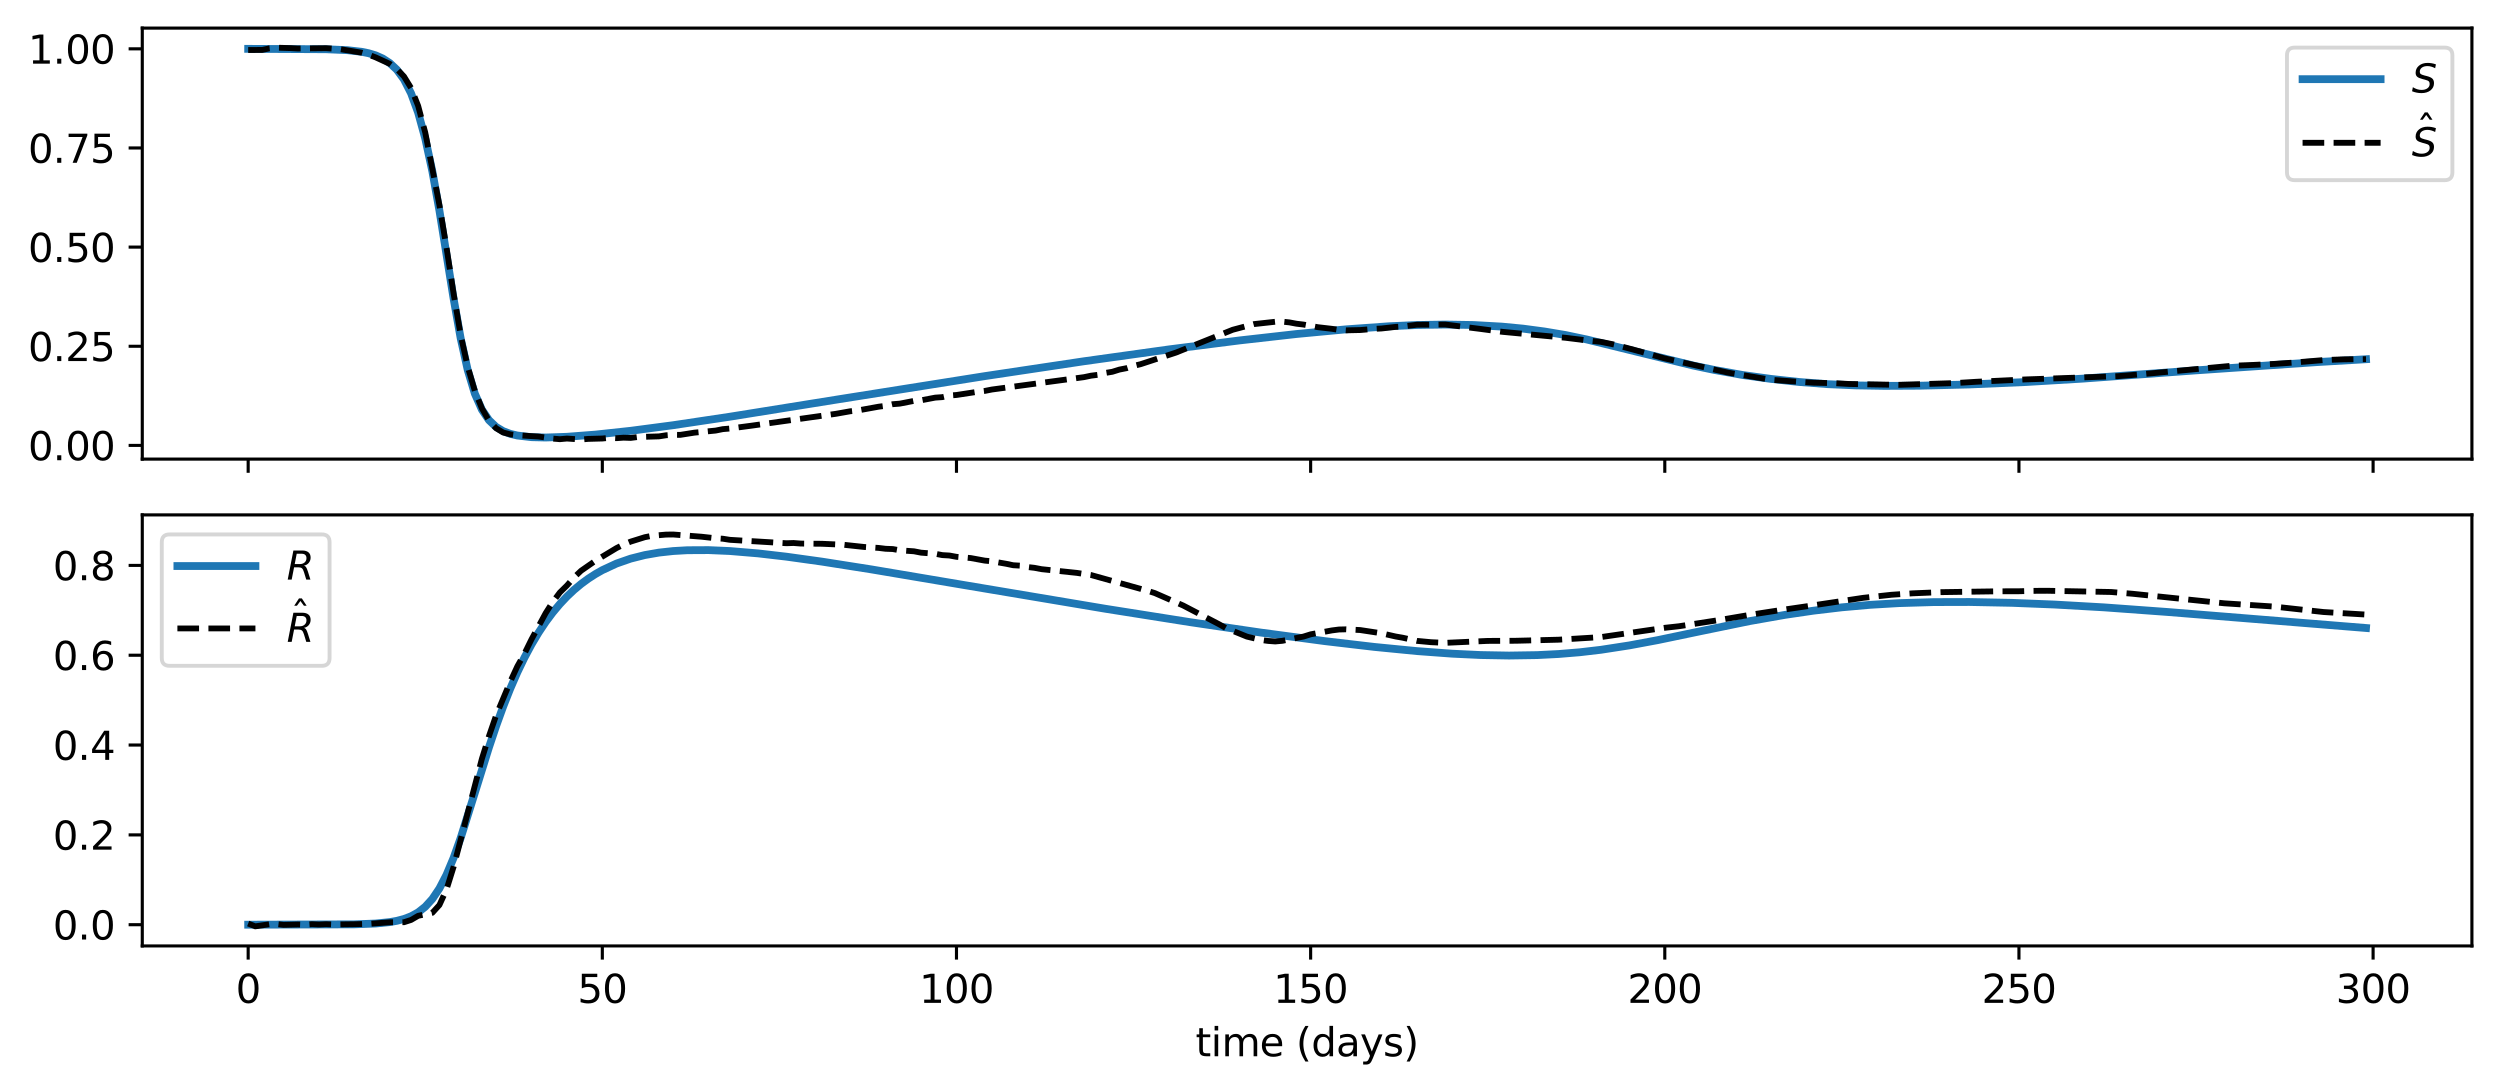 <?xml version="1.0" encoding="utf-8" standalone="no"?>
<!DOCTYPE svg PUBLIC "-//W3C//DTD SVG 1.1//EN"
  "http://www.w3.org/Graphics/SVG/1.1/DTD/svg11.dtd">
<svg xmlns:xlink="http://www.w3.org/1999/xlink" width="640.746pt" height="279.996pt" viewBox="0 0 640.746 279.996" xmlns="http://www.w3.org/2000/svg" version="1.1">
 <defs>
  <style type="text/css">*{stroke-linejoin: round; stroke-linecap: butt}</style>
 </defs>
 <g id="figure_1">
  <g id="patch_1">
   <path d="M 0 279.996 
L 640.746 279.996 
L 640.746 0 
L 0 0 
z
" style="fill: #ffffff"/>
  </g>
  <g id="axes_1">
   <g id="patch_2">
    <path d="M 36.466 117.67 
L 633.546 117.67 
L 633.546 7.2 
L 36.466 7.2 
z
" style="fill: #ffffff"/>
   </g>
   <g id="matplotlib.axis_1">
    <g id="xtick_1">
     <g id="line2d_1">
      <defs>
       <path id="m95913deb62" d="M 0 0 
L 0 3.5 
" style="stroke: #000000; stroke-width: 0.8"/>
      </defs>
      <g>
       <use xlink:href="#m95913deb62" x="63.606" y="117.67" style="stroke: #000000; stroke-width: 0.8"/>
      </g>
     </g>
    </g>
    <g id="xtick_2">
     <g id="line2d_2">
      <g>
       <use xlink:href="#m95913deb62" x="154.375" y="117.67" style="stroke: #000000; stroke-width: 0.8"/>
      </g>
     </g>
    </g>
    <g id="xtick_3">
     <g id="line2d_3">
      <g>
       <use xlink:href="#m95913deb62" x="245.144" y="117.67" style="stroke: #000000; stroke-width: 0.8"/>
      </g>
     </g>
    </g>
    <g id="xtick_4">
     <g id="line2d_4">
      <g>
       <use xlink:href="#m95913deb62" x="335.913" y="117.67" style="stroke: #000000; stroke-width: 0.8"/>
      </g>
     </g>
    </g>
    <g id="xtick_5">
     <g id="line2d_5">
      <g>
       <use xlink:href="#m95913deb62" x="426.683" y="117.67" style="stroke: #000000; stroke-width: 0.8"/>
      </g>
     </g>
    </g>
    <g id="xtick_6">
     <g id="line2d_6">
      <g>
       <use xlink:href="#m95913deb62" x="517.452" y="117.67" style="stroke: #000000; stroke-width: 0.8"/>
      </g>
     </g>
    </g>
    <g id="xtick_7">
     <g id="line2d_7">
      <g>
       <use xlink:href="#m95913deb62" x="608.221" y="117.67" style="stroke: #000000; stroke-width: 0.8"/>
      </g>
     </g>
    </g>
   </g>
   <g id="matplotlib.axis_2">
    <g id="ytick_1">
     <g id="line2d_8">
      <defs>
       <path id="m9cb0b30ef6" d="M 0 0 
L -3.5 0 
" style="stroke: #000000; stroke-width: 0.8"/>
      </defs>
      <g>
       <use xlink:href="#m9cb0b30ef6" x="36.466" y="114.156" style="stroke: #000000; stroke-width: 0.8"/>
      </g>
     </g>
     <g id="text_1">
      <!-- 0.00 -->
      <g transform="translate(7.2 117.955) scale(0.1 -0.1)">
       <defs>
        <path id="DejaVuSans-30" d="M 2034 4250 
Q 1547 4250 1301 3770 
Q 1056 3291 1056 2328 
Q 1056 1369 1301 889 
Q 1547 409 2034 409 
Q 2525 409 2770 889 
Q 3016 1369 3016 2328 
Q 3016 3291 2770 3770 
Q 2525 4250 2034 4250 
z
M 2034 4750 
Q 2819 4750 3233 4129 
Q 3647 3509 3647 2328 
Q 3647 1150 3233 529 
Q 2819 -91 2034 -91 
Q 1250 -91 836 529 
Q 422 1150 422 2328 
Q 422 3509 836 4129 
Q 1250 4750 2034 4750 
z
" transform="scale(0.016)"/>
        <path id="DejaVuSans-2e" d="M 684 794 
L 1344 794 
L 1344 0 
L 684 0 
L 684 794 
z
" transform="scale(0.016)"/>
       </defs>
       <use xlink:href="#DejaVuSans-30"/>
       <use xlink:href="#DejaVuSans-2e" x="63.623"/>
       <use xlink:href="#DejaVuSans-30" x="95.41"/>
       <use xlink:href="#DejaVuSans-30" x="159.033"/>
      </g>
     </g>
    </g>
    <g id="ytick_2">
     <g id="line2d_9">
      <g>
       <use xlink:href="#m9cb0b30ef6" x="36.466" y="88.747" style="stroke: #000000; stroke-width: 0.8"/>
      </g>
     </g>
     <g id="text_2">
      <!-- 0.25 -->
      <g transform="translate(7.2 92.546) scale(0.1 -0.1)">
       <defs>
        <path id="DejaVuSans-32" d="M 1228 531 
L 3431 531 
L 3431 0 
L 469 0 
L 469 531 
Q 828 903 1448 1529 
Q 2069 2156 2228 2338 
Q 2531 2678 2651 2914 
Q 2772 3150 2772 3378 
Q 2772 3750 2511 3984 
Q 2250 4219 1831 4219 
Q 1534 4219 1204 4116 
Q 875 4013 500 3803 
L 500 4441 
Q 881 4594 1212 4672 
Q 1544 4750 1819 4750 
Q 2544 4750 2975 4387 
Q 3406 4025 3406 3419 
Q 3406 3131 3298 2873 
Q 3191 2616 2906 2266 
Q 2828 2175 2409 1742 
Q 1991 1309 1228 531 
z
" transform="scale(0.016)"/>
        <path id="DejaVuSans-35" d="M 691 4666 
L 3169 4666 
L 3169 4134 
L 1269 4134 
L 1269 2991 
Q 1406 3038 1543 3061 
Q 1681 3084 1819 3084 
Q 2600 3084 3056 2656 
Q 3513 2228 3513 1497 
Q 3513 744 3044 326 
Q 2575 -91 1722 -91 
Q 1428 -91 1123 -41 
Q 819 9 494 109 
L 494 744 
Q 775 591 1075 516 
Q 1375 441 1709 441 
Q 2250 441 2565 725 
Q 2881 1009 2881 1497 
Q 2881 1984 2565 2268 
Q 2250 2553 1709 2553 
Q 1456 2553 1204 2497 
Q 953 2441 691 2322 
L 691 4666 
z
" transform="scale(0.016)"/>
       </defs>
       <use xlink:href="#DejaVuSans-30"/>
       <use xlink:href="#DejaVuSans-2e" x="63.623"/>
       <use xlink:href="#DejaVuSans-32" x="95.41"/>
       <use xlink:href="#DejaVuSans-35" x="159.033"/>
      </g>
     </g>
    </g>
    <g id="ytick_3">
     <g id="line2d_10">
      <g>
       <use xlink:href="#m9cb0b30ef6" x="36.466" y="63.338" style="stroke: #000000; stroke-width: 0.8"/>
      </g>
     </g>
     <g id="text_3">
      <!-- 0.50 -->
      <g transform="translate(7.2 67.137) scale(0.1 -0.1)">
       <use xlink:href="#DejaVuSans-30"/>
       <use xlink:href="#DejaVuSans-2e" x="63.623"/>
       <use xlink:href="#DejaVuSans-35" x="95.41"/>
       <use xlink:href="#DejaVuSans-30" x="159.033"/>
      </g>
     </g>
    </g>
    <g id="ytick_4">
     <g id="line2d_11">
      <g>
       <use xlink:href="#m9cb0b30ef6" x="36.466" y="37.928" style="stroke: #000000; stroke-width: 0.8"/>
      </g>
     </g>
     <g id="text_4">
      <!-- 0.75 -->
      <g transform="translate(7.2 41.728) scale(0.1 -0.1)">
       <defs>
        <path id="DejaVuSans-37" d="M 525 4666 
L 3525 4666 
L 3525 4397 
L 1831 0 
L 1172 0 
L 2766 4134 
L 525 4134 
L 525 4666 
z
" transform="scale(0.016)"/>
       </defs>
       <use xlink:href="#DejaVuSans-30"/>
       <use xlink:href="#DejaVuSans-2e" x="63.623"/>
       <use xlink:href="#DejaVuSans-37" x="95.41"/>
       <use xlink:href="#DejaVuSans-35" x="159.033"/>
      </g>
     </g>
    </g>
    <g id="ytick_5">
     <g id="line2d_12">
      <g>
       <use xlink:href="#m9cb0b30ef6" x="36.466" y="12.519" style="stroke: #000000; stroke-width: 0.8"/>
      </g>
     </g>
     <g id="text_5">
      <!-- 1.00 -->
      <g transform="translate(7.2 16.318) scale(0.1 -0.1)">
       <defs>
        <path id="DejaVuSans-31" d="M 794 531 
L 1825 531 
L 1825 4091 
L 703 3866 
L 703 4441 
L 1819 4666 
L 2450 4666 
L 2450 531 
L 3481 531 
L 3481 0 
L 794 0 
L 794 531 
z
" transform="scale(0.016)"/>
       </defs>
       <use xlink:href="#DejaVuSans-31"/>
       <use xlink:href="#DejaVuSans-2e" x="63.623"/>
       <use xlink:href="#DejaVuSans-30" x="95.41"/>
       <use xlink:href="#DejaVuSans-30" x="159.033"/>
      </g>
     </g>
    </g>
   </g>
   <g id="line2d_13">
    <path d="M 63.606 12.52 
L 83.575 12.621 
L 89.021 12.858 
L 92.652 13.271 
L 94.467 13.638 
L 96.283 14.186 
L 98.098 14.994 
L 99.913 16.178 
L 101.729 17.886 
L 103.544 20.368 
L 105.359 23.922 
L 107.175 28.882 
L 108.99 35.497 
L 110.806 43.902 
L 112.621 53.965 
L 116.252 76.528 
L 118.067 86.705 
L 119.883 94.858 
L 121.698 100.887 
L 123.513 105.004 
L 125.329 107.697 
L 127.144 109.415 
L 128.959 110.501 
L 130.775 111.19 
L 132.59 111.621 
L 136.221 112.046 
L 139.852 112.136 
L 145.298 111.947 
L 152.559 111.391 
L 161.636 110.415 
L 172.529 108.979 
L 187.052 106.804 
L 214.283 102.439 
L 252.406 96.398 
L 277.821 92.589 
L 299.606 89.549 
L 317.759 87.244 
L 332.283 85.606 
L 344.99 84.41 
L 355.883 83.627 
L 363.144 83.299 
L 370.406 83.18 
L 377.667 83.301 
L 384.929 83.707 
L 390.375 84.229 
L 395.821 84.956 
L 401.267 85.872 
L 406.713 87.016 
L 419.421 90.134 
L 433.944 93.685 
L 439.39 94.819 
L 446.652 96.113 
L 453.913 97.116 
L 461.175 97.909 
L 468.436 98.461 
L 475.698 98.778 
L 482.959 98.904 
L 492.036 98.856 
L 504.744 98.538 
L 519.267 97.913 
L 533.79 97.042 
L 562.836 94.925 
L 593.698 92.815 
L 606.406 92.068 
L 606.406 92.068 
" clip-path="url(#p122e8cfd0e)" style="fill: none; stroke: #1f77b4; stroke-width: 2; stroke-linecap: square"/>
   </g>
   <g id="line2d_14">
    <path d="M 63.606 12.822 
L 67.236 12.795 
L 69.052 12.386 
L 70.867 12.221 
L 74.498 12.333 
L 76.313 12.438 
L 83.575 12.352 
L 87.206 12.603 
L 92.652 13.495 
L 94.467 14.028 
L 96.283 14.706 
L 99.913 16.374 
L 101.729 17.698 
L 103.544 19.605 
L 105.359 22.557 
L 107.175 27.144 
L 108.99 33.98 
L 112.621 52.561 
L 114.436 63.408 
L 116.252 75.251 
L 118.067 85.861 
L 119.883 94.006 
L 121.698 100.18 
L 123.513 104.681 
L 125.329 107.83 
L 127.144 109.749 
L 128.959 110.85 
L 130.775 111.317 
L 132.59 111.555 
L 138.036 111.884 
L 141.667 112.409 
L 143.483 112.564 
L 145.298 112.399 
L 148.929 112.649 
L 150.744 112.49 
L 154.375 112.39 
L 156.19 112.214 
L 158.006 112.304 
L 159.821 112.177 
L 161.636 112.238 
L 163.452 112.004 
L 168.898 111.843 
L 170.713 111.557 
L 172.529 111.435 
L 174.344 111.458 
L 177.975 110.888 
L 183.421 110.354 
L 185.236 109.988 
L 187.052 109.834 
L 192.498 109.117 
L 214.283 106.052 
L 217.913 105.409 
L 219.729 105.225 
L 225.175 104.238 
L 226.99 104.008 
L 228.806 103.597 
L 230.621 103.451 
L 234.252 102.745 
L 236.067 102.598 
L 239.698 101.91 
L 241.513 101.787 
L 243.329 101.372 
L 245.144 101.236 
L 250.59 100.405 
L 252.406 100.193 
L 254.221 99.834 
L 277.821 96.664 
L 279.636 96.285 
L 281.452 96.058 
L 283.267 95.586 
L 285.083 95.289 
L 286.898 94.724 
L 288.713 94.367 
L 290.529 93.788 
L 292.344 93.339 
L 301.421 90.363 
L 305.052 88.893 
L 315.944 84.517 
L 321.39 83.066 
L 326.836 82.468 
L 328.652 82.437 
L 330.467 82.628 
L 332.283 82.968 
L 334.098 83.186 
L 337.729 83.856 
L 341.359 84.274 
L 343.175 84.553 
L 344.99 84.667 
L 348.621 84.587 
L 352.252 84.282 
L 354.067 84.192 
L 357.698 83.781 
L 359.513 83.682 
L 363.144 83.228 
L 370.406 83.174 
L 379.483 84.311 
L 384.929 85.036 
L 401.267 86.576 
L 406.713 87.246 
L 410.344 87.619 
L 413.975 88.363 
L 419.421 89.829 
L 426.683 91.865 
L 443.021 95.534 
L 453.913 97.335 
L 459.359 97.74 
L 464.806 98.086 
L 470.252 98.209 
L 473.883 98.414 
L 486.59 98.64 
L 501.113 98.183 
L 506.559 97.848 
L 519.267 97.242 
L 530.159 96.861 
L 542.867 96.405 
L 548.313 95.968 
L 571.913 93.753 
L 577.359 93.538 
L 582.806 93.274 
L 588.252 92.903 
L 595.513 92.285 
L 600.959 92.095 
L 606.406 92.052 
L 606.406 92.052 
" clip-path="url(#p122e8cfd0e)" style="fill: none; stroke-dasharray: 5.55,2.4; stroke-dashoffset: 0; stroke: #000000; stroke-width: 1.5"/>
   </g>
   <g id="patch_3">
    <path d="M 36.466 117.67 
L 36.466 7.2 
" style="fill: none; stroke: #000000; stroke-width: 0.8; stroke-linejoin: miter; stroke-linecap: square"/>
   </g>
   <g id="patch_4">
    <path d="M 633.546 117.67 
L 633.546 7.2 
" style="fill: none; stroke: #000000; stroke-width: 0.8; stroke-linejoin: miter; stroke-linecap: square"/>
   </g>
   <g id="patch_5">
    <path d="M 36.466 117.67 
L 633.546 117.67 
" style="fill: none; stroke: #000000; stroke-width: 0.8; stroke-linejoin: miter; stroke-linecap: square"/>
   </g>
   <g id="patch_6">
    <path d="M 36.466 7.2 
L 633.546 7.2 
" style="fill: none; stroke: #000000; stroke-width: 0.8; stroke-linejoin: miter; stroke-linecap: square"/>
   </g>
   <g id="legend_1">
    <g id="patch_7">
     <path d="M 588.146 46.178 
L 626.546 46.178 
Q 628.546 46.178 628.546 44.178 
L 628.546 14.2 
Q 628.546 12.2 626.546 12.2 
L 588.146 12.2 
Q 586.146 12.2 586.146 14.2 
L 586.146 44.178 
Q 586.146 46.178 588.146 46.178 
z
" style="fill: #ffffff; opacity: 0.8; stroke: #cccccc; stroke-linejoin: miter"/>
    </g>
    <g id="line2d_15">
     <path d="M 590.146 20.298 
L 600.146 20.298 
L 610.146 20.298 
" style="fill: none; stroke: #1f77b4; stroke-width: 2; stroke-linecap: square"/>
    </g>
    <g id="text_6">
     <!-- $S$ -->
     <g transform="translate(618.146 23.798) scale(0.1 -0.1)">
      <defs>
       <path id="DejaVuSans-Oblique-53" d="M 3859 4513 
L 3738 3897 
Q 3422 4066 3111 4152 
Q 2800 4238 2509 4238 
Q 1944 4238 1609 3991 
Q 1275 3744 1275 3334 
Q 1275 3109 1398 2989 
Q 1522 2869 2034 2731 
L 2413 2638 
Q 3053 2472 3303 2217 
Q 3553 1963 3553 1503 
Q 3553 797 2998 353 
Q 2444 -91 1538 -91 
Q 1166 -91 791 -17 
Q 416 56 38 206 
L 166 856 
Q 513 641 861 531 
Q 1209 422 1556 422 
Q 2147 422 2503 684 
Q 2859 947 2859 1369 
Q 2859 1650 2717 1795 
Q 2575 1941 2106 2059 
L 1728 2156 
Q 1081 2325 845 2545 
Q 609 2766 609 3163 
Q 609 3859 1145 4304 
Q 1681 4750 2541 4750 
Q 2875 4750 3203 4690 
Q 3531 4631 3859 4513 
z
" transform="scale(0.016)"/>
      </defs>
      <use xlink:href="#DejaVuSans-Oblique-53" transform="translate(0 0.781)"/>
     </g>
    </g>
    <g id="line2d_16">
     <path d="M 590.146 36.598 
L 600.146 36.598 
L 610.146 36.598 
" style="fill: none; stroke-dasharray: 5.55,2.4; stroke-dashoffset: 0; stroke: #000000; stroke-width: 1.5"/>
    </g>
    <g id="text_7">
     <!-- $\hat S$ -->
     <g transform="translate(618.146 40.098) scale(0.1 -0.1)">
      <defs>
       <path id="DejaVuSans-302" d="M -1831 5119 
L -1369 5119 
L -603 3944 
L -1038 3944 
L -1600 4709 
L -2163 3944 
L -2597 3944 
L -1831 5119 
z
M -1600 3584 
L -1600 3584 
z
" transform="scale(0.016)"/>
      </defs>
      <use xlink:href="#DejaVuSans-302" transform="translate(62.504 31.016)"/>
      <use xlink:href="#DejaVuSans-Oblique-53" transform="translate(0 0.297)"/>
     </g>
    </g>
   </g>
  </g>
  <g id="axes_2">
   <g id="patch_8">
    <path d="M 36.466 242.44 
L 633.546 242.44 
L 633.546 131.97 
L 36.466 131.97 
z
" style="fill: #ffffff"/>
   </g>
   <g id="matplotlib.axis_3">
    <g id="xtick_8">
     <g id="line2d_17">
      <g>
       <use xlink:href="#m95913deb62" x="63.606" y="242.44" style="stroke: #000000; stroke-width: 0.8"/>
      </g>
     </g>
     <g id="text_8">
      <!-- 0 -->
      <g transform="translate(60.424 257.038) scale(0.1 -0.1)">
       <use xlink:href="#DejaVuSans-30"/>
      </g>
     </g>
    </g>
    <g id="xtick_9">
     <g id="line2d_18">
      <g>
       <use xlink:href="#m95913deb62" x="154.375" y="242.44" style="stroke: #000000; stroke-width: 0.8"/>
      </g>
     </g>
     <g id="text_9">
      <!-- 50 -->
      <g transform="translate(148.012 257.038) scale(0.1 -0.1)">
       <use xlink:href="#DejaVuSans-35"/>
       <use xlink:href="#DejaVuSans-30" x="63.623"/>
      </g>
     </g>
    </g>
    <g id="xtick_10">
     <g id="line2d_19">
      <g>
       <use xlink:href="#m95913deb62" x="245.144" y="242.44" style="stroke: #000000; stroke-width: 0.8"/>
      </g>
     </g>
     <g id="text_10">
      <!-- 100 -->
      <g transform="translate(235.6 257.038) scale(0.1 -0.1)">
       <use xlink:href="#DejaVuSans-31"/>
       <use xlink:href="#DejaVuSans-30" x="63.623"/>
       <use xlink:href="#DejaVuSans-30" x="127.246"/>
      </g>
     </g>
    </g>
    <g id="xtick_11">
     <g id="line2d_20">
      <g>
       <use xlink:href="#m95913deb62" x="335.913" y="242.44" style="stroke: #000000; stroke-width: 0.8"/>
      </g>
     </g>
     <g id="text_11">
      <!-- 150 -->
      <g transform="translate(326.37 257.038) scale(0.1 -0.1)">
       <use xlink:href="#DejaVuSans-31"/>
       <use xlink:href="#DejaVuSans-35" x="63.623"/>
       <use xlink:href="#DejaVuSans-30" x="127.246"/>
      </g>
     </g>
    </g>
    <g id="xtick_12">
     <g id="line2d_21">
      <g>
       <use xlink:href="#m95913deb62" x="426.683" y="242.44" style="stroke: #000000; stroke-width: 0.8"/>
      </g>
     </g>
     <g id="text_12">
      <!-- 200 -->
      <g transform="translate(417.139 257.038) scale(0.1 -0.1)">
       <use xlink:href="#DejaVuSans-32"/>
       <use xlink:href="#DejaVuSans-30" x="63.623"/>
       <use xlink:href="#DejaVuSans-30" x="127.246"/>
      </g>
     </g>
    </g>
    <g id="xtick_13">
     <g id="line2d_22">
      <g>
       <use xlink:href="#m95913deb62" x="517.452" y="242.44" style="stroke: #000000; stroke-width: 0.8"/>
      </g>
     </g>
     <g id="text_13">
      <!-- 250 -->
      <g transform="translate(507.908 257.038) scale(0.1 -0.1)">
       <use xlink:href="#DejaVuSans-32"/>
       <use xlink:href="#DejaVuSans-35" x="63.623"/>
       <use xlink:href="#DejaVuSans-30" x="127.246"/>
      </g>
     </g>
    </g>
    <g id="xtick_14">
     <g id="line2d_23">
      <g>
       <use xlink:href="#m95913deb62" x="608.221" y="242.44" style="stroke: #000000; stroke-width: 0.8"/>
      </g>
     </g>
     <g id="text_14">
      <!-- 300 -->
      <g transform="translate(598.677 257.038) scale(0.1 -0.1)">
       <defs>
        <path id="DejaVuSans-33" d="M 2597 2516 
Q 3050 2419 3304 2112 
Q 3559 1806 3559 1356 
Q 3559 666 3084 287 
Q 2609 -91 1734 -91 
Q 1441 -91 1130 -33 
Q 819 25 488 141 
L 488 750 
Q 750 597 1062 519 
Q 1375 441 1716 441 
Q 2309 441 2620 675 
Q 2931 909 2931 1356 
Q 2931 1769 2642 2001 
Q 2353 2234 1838 2234 
L 1294 2234 
L 1294 2753 
L 1863 2753 
Q 2328 2753 2575 2939 
Q 2822 3125 2822 3475 
Q 2822 3834 2567 4026 
Q 2313 4219 1838 4219 
Q 1578 4219 1281 4162 
Q 984 4106 628 3988 
L 628 4550 
Q 988 4650 1302 4700 
Q 1616 4750 1894 4750 
Q 2613 4750 3031 4423 
Q 3450 4097 3450 3541 
Q 3450 3153 3228 2886 
Q 3006 2619 2597 2516 
z
" transform="scale(0.016)"/>
       </defs>
       <use xlink:href="#DejaVuSans-33"/>
       <use xlink:href="#DejaVuSans-30" x="63.623"/>
       <use xlink:href="#DejaVuSans-30" x="127.246"/>
      </g>
     </g>
    </g>
    <g id="text_15">
     <!-- time (days) -->
     <g transform="translate(306.417 270.717) scale(0.1 -0.1)">
      <defs>
       <path id="DejaVuSans-74" d="M 1172 4494 
L 1172 3500 
L 2356 3500 
L 2356 3053 
L 1172 3053 
L 1172 1153 
Q 1172 725 1289 603 
Q 1406 481 1766 481 
L 2356 481 
L 2356 0 
L 1766 0 
Q 1100 0 847 248 
Q 594 497 594 1153 
L 594 3053 
L 172 3053 
L 172 3500 
L 594 3500 
L 594 4494 
L 1172 4494 
z
" transform="scale(0.016)"/>
       <path id="DejaVuSans-69" d="M 603 3500 
L 1178 3500 
L 1178 0 
L 603 0 
L 603 3500 
z
M 603 4863 
L 1178 4863 
L 1178 4134 
L 603 4134 
L 603 4863 
z
" transform="scale(0.016)"/>
       <path id="DejaVuSans-6d" d="M 3328 2828 
Q 3544 3216 3844 3400 
Q 4144 3584 4550 3584 
Q 5097 3584 5394 3201 
Q 5691 2819 5691 2113 
L 5691 0 
L 5113 0 
L 5113 2094 
Q 5113 2597 4934 2840 
Q 4756 3084 4391 3084 
Q 3944 3084 3684 2787 
Q 3425 2491 3425 1978 
L 3425 0 
L 2847 0 
L 2847 2094 
Q 2847 2600 2669 2842 
Q 2491 3084 2119 3084 
Q 1678 3084 1418 2786 
Q 1159 2488 1159 1978 
L 1159 0 
L 581 0 
L 581 3500 
L 1159 3500 
L 1159 2956 
Q 1356 3278 1631 3431 
Q 1906 3584 2284 3584 
Q 2666 3584 2933 3390 
Q 3200 3197 3328 2828 
z
" transform="scale(0.016)"/>
       <path id="DejaVuSans-65" d="M 3597 1894 
L 3597 1613 
L 953 1613 
Q 991 1019 1311 708 
Q 1631 397 2203 397 
Q 2534 397 2845 478 
Q 3156 559 3463 722 
L 3463 178 
Q 3153 47 2828 -22 
Q 2503 -91 2169 -91 
Q 1331 -91 842 396 
Q 353 884 353 1716 
Q 353 2575 817 3079 
Q 1281 3584 2069 3584 
Q 2775 3584 3186 3129 
Q 3597 2675 3597 1894 
z
M 3022 2063 
Q 3016 2534 2758 2815 
Q 2500 3097 2075 3097 
Q 1594 3097 1305 2825 
Q 1016 2553 972 2059 
L 3022 2063 
z
" transform="scale(0.016)"/>
       <path id="DejaVuSans-20" transform="scale(0.016)"/>
       <path id="DejaVuSans-28" d="M 1984 4856 
Q 1566 4138 1362 3434 
Q 1159 2731 1159 2009 
Q 1159 1288 1364 580 
Q 1569 -128 1984 -844 
L 1484 -844 
Q 1016 -109 783 600 
Q 550 1309 550 2009 
Q 550 2706 781 3412 
Q 1013 4119 1484 4856 
L 1984 4856 
z
" transform="scale(0.016)"/>
       <path id="DejaVuSans-64" d="M 2906 2969 
L 2906 4863 
L 3481 4863 
L 3481 0 
L 2906 0 
L 2906 525 
Q 2725 213 2448 61 
Q 2172 -91 1784 -91 
Q 1150 -91 751 415 
Q 353 922 353 1747 
Q 353 2572 751 3078 
Q 1150 3584 1784 3584 
Q 2172 3584 2448 3432 
Q 2725 3281 2906 2969 
z
M 947 1747 
Q 947 1113 1208 752 
Q 1469 391 1925 391 
Q 2381 391 2643 752 
Q 2906 1113 2906 1747 
Q 2906 2381 2643 2742 
Q 2381 3103 1925 3103 
Q 1469 3103 1208 2742 
Q 947 2381 947 1747 
z
" transform="scale(0.016)"/>
       <path id="DejaVuSans-61" d="M 2194 1759 
Q 1497 1759 1228 1600 
Q 959 1441 959 1056 
Q 959 750 1161 570 
Q 1363 391 1709 391 
Q 2188 391 2477 730 
Q 2766 1069 2766 1631 
L 2766 1759 
L 2194 1759 
z
M 3341 1997 
L 3341 0 
L 2766 0 
L 2766 531 
Q 2569 213 2275 61 
Q 1981 -91 1556 -91 
Q 1019 -91 701 211 
Q 384 513 384 1019 
Q 384 1609 779 1909 
Q 1175 2209 1959 2209 
L 2766 2209 
L 2766 2266 
Q 2766 2663 2505 2880 
Q 2244 3097 1772 3097 
Q 1472 3097 1187 3025 
Q 903 2953 641 2809 
L 641 3341 
Q 956 3463 1253 3523 
Q 1550 3584 1831 3584 
Q 2591 3584 2966 3190 
Q 3341 2797 3341 1997 
z
" transform="scale(0.016)"/>
       <path id="DejaVuSans-79" d="M 2059 -325 
Q 1816 -950 1584 -1140 
Q 1353 -1331 966 -1331 
L 506 -1331 
L 506 -850 
L 844 -850 
Q 1081 -850 1212 -737 
Q 1344 -625 1503 -206 
L 1606 56 
L 191 3500 
L 800 3500 
L 1894 763 
L 2988 3500 
L 3597 3500 
L 2059 -325 
z
" transform="scale(0.016)"/>
       <path id="DejaVuSans-73" d="M 2834 3397 
L 2834 2853 
Q 2591 2978 2328 3040 
Q 2066 3103 1784 3103 
Q 1356 3103 1142 2972 
Q 928 2841 928 2578 
Q 928 2378 1081 2264 
Q 1234 2150 1697 2047 
L 1894 2003 
Q 2506 1872 2764 1633 
Q 3022 1394 3022 966 
Q 3022 478 2636 193 
Q 2250 -91 1575 -91 
Q 1294 -91 989 -36 
Q 684 19 347 128 
L 347 722 
Q 666 556 975 473 
Q 1284 391 1588 391 
Q 1994 391 2212 530 
Q 2431 669 2431 922 
Q 2431 1156 2273 1281 
Q 2116 1406 1581 1522 
L 1381 1569 
Q 847 1681 609 1914 
Q 372 2147 372 2553 
Q 372 3047 722 3315 
Q 1072 3584 1716 3584 
Q 2034 3584 2315 3537 
Q 2597 3491 2834 3397 
z
" transform="scale(0.016)"/>
       <path id="DejaVuSans-29" d="M 513 4856 
L 1013 4856 
Q 1481 4119 1714 3412 
Q 1947 2706 1947 2009 
Q 1947 1309 1714 600 
Q 1481 -109 1013 -844 
L 513 -844 
Q 928 -128 1133 580 
Q 1338 1288 1338 2009 
Q 1338 2731 1133 3434 
Q 928 4138 513 4856 
z
" transform="scale(0.016)"/>
      </defs>
      <use xlink:href="#DejaVuSans-74"/>
      <use xlink:href="#DejaVuSans-69" x="39.209"/>
      <use xlink:href="#DejaVuSans-6d" x="66.992"/>
      <use xlink:href="#DejaVuSans-65" x="164.404"/>
      <use xlink:href="#DejaVuSans-20" x="225.928"/>
      <use xlink:href="#DejaVuSans-28" x="257.715"/>
      <use xlink:href="#DejaVuSans-64" x="296.729"/>
      <use xlink:href="#DejaVuSans-61" x="360.205"/>
      <use xlink:href="#DejaVuSans-79" x="421.484"/>
      <use xlink:href="#DejaVuSans-73" x="480.664"/>
      <use xlink:href="#DejaVuSans-29" x="532.764"/>
     </g>
    </g>
   </g>
   <g id="matplotlib.axis_4">
    <g id="ytick_6">
     <g id="line2d_24">
      <g>
       <use xlink:href="#m9cb0b30ef6" x="36.466" y="236.999" style="stroke: #000000; stroke-width: 0.8"/>
      </g>
     </g>
     <g id="text_16">
      <!-- 0.0 -->
      <g transform="translate(13.562 240.799) scale(0.1 -0.1)">
       <use xlink:href="#DejaVuSans-30"/>
       <use xlink:href="#DejaVuSans-2e" x="63.623"/>
       <use xlink:href="#DejaVuSans-30" x="95.41"/>
      </g>
     </g>
    </g>
    <g id="ytick_7">
     <g id="line2d_25">
      <g>
       <use xlink:href="#m9cb0b30ef6" x="36.466" y="213.977" style="stroke: #000000; stroke-width: 0.8"/>
      </g>
     </g>
     <g id="text_17">
      <!-- 0.2 -->
      <g transform="translate(13.562 217.777) scale(0.1 -0.1)">
       <use xlink:href="#DejaVuSans-30"/>
       <use xlink:href="#DejaVuSans-2e" x="63.623"/>
       <use xlink:href="#DejaVuSans-32" x="95.41"/>
      </g>
     </g>
    </g>
    <g id="ytick_8">
     <g id="line2d_26">
      <g>
       <use xlink:href="#m9cb0b30ef6" x="36.466" y="190.955" style="stroke: #000000; stroke-width: 0.8"/>
      </g>
     </g>
     <g id="text_18">
      <!-- 0.4 -->
      <g transform="translate(13.562 194.755) scale(0.1 -0.1)">
       <defs>
        <path id="DejaVuSans-34" d="M 2419 4116 
L 825 1625 
L 2419 1625 
L 2419 4116 
z
M 2253 4666 
L 3047 4666 
L 3047 1625 
L 3713 1625 
L 3713 1100 
L 3047 1100 
L 3047 0 
L 2419 0 
L 2419 1100 
L 313 1100 
L 313 1709 
L 2253 4666 
z
" transform="scale(0.016)"/>
       </defs>
       <use xlink:href="#DejaVuSans-30"/>
       <use xlink:href="#DejaVuSans-2e" x="63.623"/>
       <use xlink:href="#DejaVuSans-34" x="95.41"/>
      </g>
     </g>
    </g>
    <g id="ytick_9">
     <g id="line2d_27">
      <g>
       <use xlink:href="#m9cb0b30ef6" x="36.466" y="167.933" style="stroke: #000000; stroke-width: 0.8"/>
      </g>
     </g>
     <g id="text_19">
      <!-- 0.6 -->
      <g transform="translate(13.562 171.732) scale(0.1 -0.1)">
       <defs>
        <path id="DejaVuSans-36" d="M 2113 2584 
Q 1688 2584 1439 2293 
Q 1191 2003 1191 1497 
Q 1191 994 1439 701 
Q 1688 409 2113 409 
Q 2538 409 2786 701 
Q 3034 994 3034 1497 
Q 3034 2003 2786 2293 
Q 2538 2584 2113 2584 
z
M 3366 4563 
L 3366 3988 
Q 3128 4100 2886 4159 
Q 2644 4219 2406 4219 
Q 1781 4219 1451 3797 
Q 1122 3375 1075 2522 
Q 1259 2794 1537 2939 
Q 1816 3084 2150 3084 
Q 2853 3084 3261 2657 
Q 3669 2231 3669 1497 
Q 3669 778 3244 343 
Q 2819 -91 2113 -91 
Q 1303 -91 875 529 
Q 447 1150 447 2328 
Q 447 3434 972 4092 
Q 1497 4750 2381 4750 
Q 2619 4750 2861 4703 
Q 3103 4656 3366 4563 
z
" transform="scale(0.016)"/>
       </defs>
       <use xlink:href="#DejaVuSans-30"/>
       <use xlink:href="#DejaVuSans-2e" x="63.623"/>
       <use xlink:href="#DejaVuSans-36" x="95.41"/>
      </g>
     </g>
    </g>
    <g id="ytick_10">
     <g id="line2d_28">
      <g>
       <use xlink:href="#m9cb0b30ef6" x="36.466" y="144.911" style="stroke: #000000; stroke-width: 0.8"/>
      </g>
     </g>
     <g id="text_20">
      <!-- 0.8 -->
      <g transform="translate(13.562 148.71) scale(0.1 -0.1)">
       <defs>
        <path id="DejaVuSans-38" d="M 2034 2216 
Q 1584 2216 1326 1975 
Q 1069 1734 1069 1313 
Q 1069 891 1326 650 
Q 1584 409 2034 409 
Q 2484 409 2743 651 
Q 3003 894 3003 1313 
Q 3003 1734 2745 1975 
Q 2488 2216 2034 2216 
z
M 1403 2484 
Q 997 2584 770 2862 
Q 544 3141 544 3541 
Q 544 4100 942 4425 
Q 1341 4750 2034 4750 
Q 2731 4750 3128 4425 
Q 3525 4100 3525 3541 
Q 3525 3141 3298 2862 
Q 3072 2584 2669 2484 
Q 3125 2378 3379 2068 
Q 3634 1759 3634 1313 
Q 3634 634 3220 271 
Q 2806 -91 2034 -91 
Q 1263 -91 848 271 
Q 434 634 434 1313 
Q 434 1759 690 2068 
Q 947 2378 1403 2484 
z
M 1172 3481 
Q 1172 3119 1398 2916 
Q 1625 2713 2034 2713 
Q 2441 2713 2670 2916 
Q 2900 3119 2900 3481 
Q 2900 3844 2670 4047 
Q 2441 4250 2034 4250 
Q 1625 4250 1398 4047 
Q 1172 3844 1172 3481 
z
" transform="scale(0.016)"/>
       </defs>
       <use xlink:href="#DejaVuSans-30"/>
       <use xlink:href="#DejaVuSans-2e" x="63.623"/>
       <use xlink:href="#DejaVuSans-38" x="95.41"/>
      </g>
     </g>
    </g>
   </g>
   <g id="line2d_29">
    <path d="M 63.606 236.999 
L 90.836 236.908 
L 96.283 236.697 
L 99.913 236.329 
L 101.729 236.004 
L 103.544 235.529 
L 105.359 234.836 
L 107.175 233.833 
L 108.99 232.399 
L 110.806 230.403 
L 112.621 227.71 
L 114.436 224.215 
L 116.252 219.87 
L 118.067 214.774 
L 121.698 203.2 
L 125.329 191.518 
L 127.144 186.104 
L 128.959 181.089 
L 130.775 176.498 
L 132.59 172.329 
L 134.406 168.562 
L 136.221 165.173 
L 138.036 162.133 
L 139.852 159.412 
L 141.667 156.983 
L 143.483 154.818 
L 145.298 152.892 
L 147.113 151.184 
L 148.929 149.671 
L 150.744 148.335 
L 152.559 147.158 
L 154.375 146.126 
L 158.006 144.439 
L 161.636 143.176 
L 165.267 142.261 
L 168.898 141.629 
L 172.529 141.23 
L 176.159 141.022 
L 181.606 140.993 
L 187.052 141.227 
L 194.313 141.834 
L 201.575 142.676 
L 210.652 143.942 
L 223.359 145.941 
L 246.959 149.924 
L 283.267 156.019 
L 305.052 159.464 
L 323.206 162.134 
L 339.544 164.319 
L 352.252 165.807 
L 363.144 166.873 
L 372.221 167.54 
L 379.483 167.883 
L 386.744 168.017 
L 394.006 167.899 
L 399.452 167.622 
L 404.898 167.174 
L 410.344 166.537 
L 417.606 165.416 
L 424.867 164.064 
L 435.759 161.792 
L 448.467 159.179 
L 457.544 157.58 
L 464.806 156.513 
L 472.067 155.655 
L 479.329 155.014 
L 486.59 154.585 
L 495.667 154.316 
L 504.744 154.29 
L 515.636 154.507 
L 526.529 154.939 
L 539.236 155.663 
L 555.575 156.854 
L 606.406 160.956 
L 606.406 160.956 
" clip-path="url(#pcac236e2b5)" style="fill: none; stroke: #1f77b4; stroke-width: 2; stroke-linecap: square"/>
   </g>
   <g id="line2d_30">
    <path d="M 63.606 236.7 
L 65.421 237.419 
L 69.052 236.881 
L 70.867 236.828 
L 72.683 237.04 
L 76.313 236.945 
L 78.129 237.006 
L 79.944 236.872 
L 81.759 236.956 
L 83.575 236.874 
L 85.39 236.954 
L 90.836 236.878 
L 94.467 236.784 
L 99.913 236.38 
L 103.544 236.366 
L 105.359 235.779 
L 107.175 234.72 
L 110.806 233.949 
L 112.621 231.956 
L 114.436 227.986 
L 116.252 222.182 
L 123.513 194.459 
L 125.329 188.652 
L 127.144 183.382 
L 130.775 174.718 
L 132.59 170.791 
L 134.406 167.546 
L 136.221 163.865 
L 139.852 157.15 
L 141.667 154.29 
L 143.483 151.864 
L 145.298 150.076 
L 147.113 148.005 
L 148.929 146.282 
L 152.559 143.756 
L 158.006 140.473 
L 159.821 139.562 
L 161.636 138.817 
L 165.267 137.681 
L 167.083 137.327 
L 170.713 137.016 
L 172.529 136.991 
L 179.79 137.559 
L 183.421 137.961 
L 185.236 138.071 
L 187.052 138.355 
L 201.575 139.23 
L 203.39 139.171 
L 205.206 139.311 
L 210.652 139.37 
L 216.098 139.61 
L 221.544 140.195 
L 225.175 140.433 
L 226.99 140.653 
L 228.806 140.721 
L 230.621 141.044 
L 234.252 141.296 
L 236.067 141.649 
L 239.698 141.924 
L 241.513 142.275 
L 243.329 142.379 
L 245.144 142.713 
L 248.775 143.027 
L 252.406 143.689 
L 254.221 143.856 
L 257.852 144.491 
L 259.667 144.87 
L 261.483 144.977 
L 263.298 145.324 
L 265.113 145.531 
L 266.929 145.877 
L 276.006 146.832 
L 279.636 147.382 
L 294.159 151.434 
L 295.975 152.007 
L 303.236 155.187 
L 312.313 159.921 
L 314.129 160.94 
L 319.575 163.161 
L 323.206 164.024 
L 325.021 164.273 
L 326.836 164.404 
L 328.652 164.242 
L 334.098 163.148 
L 335.913 162.579 
L 341.359 161.575 
L 343.175 161.342 
L 344.99 161.296 
L 348.621 161.482 
L 354.067 162.307 
L 357.698 163.133 
L 359.513 163.447 
L 363.144 164.254 
L 366.775 164.594 
L 370.406 164.761 
L 381.298 164.265 
L 388.559 164.226 
L 399.452 163.953 
L 410.344 163.284 
L 426.683 160.905 
L 430.313 160.508 
L 441.206 158.822 
L 448.467 157.581 
L 455.729 156.458 
L 464.806 155.134 
L 477.513 153.226 
L 484.775 152.439 
L 490.221 152.069 
L 497.483 151.767 
L 512.006 151.553 
L 517.452 151.536 
L 521.083 151.436 
L 524.713 151.413 
L 541.052 151.728 
L 546.498 152.174 
L 570.098 154.627 
L 582.806 155.459 
L 595.513 156.862 
L 606.406 157.514 
L 606.406 157.514 
" clip-path="url(#pcac236e2b5)" style="fill: none; stroke-dasharray: 5.55,2.4; stroke-dashoffset: 0; stroke: #000000; stroke-width: 1.5"/>
   </g>
   <g id="patch_9">
    <path d="M 36.466 242.44 
L 36.466 131.97 
" style="fill: none; stroke: #000000; stroke-width: 0.8; stroke-linejoin: miter; stroke-linecap: square"/>
   </g>
   <g id="patch_10">
    <path d="M 633.546 242.44 
L 633.546 131.97 
" style="fill: none; stroke: #000000; stroke-width: 0.8; stroke-linejoin: miter; stroke-linecap: square"/>
   </g>
   <g id="patch_11">
    <path d="M 36.466 242.44 
L 633.546 242.44 
" style="fill: none; stroke: #000000; stroke-width: 0.8; stroke-linejoin: miter; stroke-linecap: square"/>
   </g>
   <g id="patch_12">
    <path d="M 36.466 131.97 
L 633.546 131.97 
" style="fill: none; stroke: #000000; stroke-width: 0.8; stroke-linejoin: miter; stroke-linecap: square"/>
   </g>
   <g id="legend_2">
    <g id="patch_13">
     <path d="M 43.466 170.648 
L 82.466 170.648 
Q 84.466 170.648 84.466 168.648 
L 84.466 138.97 
Q 84.466 136.97 82.466 136.97 
L 43.466 136.97 
Q 41.466 136.97 41.466 138.97 
L 41.466 168.648 
Q 41.466 170.648 43.466 170.648 
z
" style="fill: #ffffff; opacity: 0.8; stroke: #cccccc; stroke-linejoin: miter"/>
    </g>
    <g id="line2d_31">
     <path d="M 45.466 145.068 
L 55.466 145.068 
L 65.466 145.068 
" style="fill: none; stroke: #1f77b4; stroke-width: 2; stroke-linecap: square"/>
    </g>
    <g id="text_21">
     <!-- $R$ -->
     <g transform="translate(73.466 148.568) scale(0.1 -0.1)">
      <defs>
       <path id="DejaVuSans-Oblique-52" d="M 1613 4147 
L 1294 2491 
L 2106 2491 
Q 2584 2491 2879 2755 
Q 3175 3019 3175 3444 
Q 3175 3784 2976 3965 
Q 2778 4147 2406 4147 
L 1613 4147 
z
M 2772 2241 
Q 2972 2194 3105 2009 
Q 3238 1825 3413 1275 
L 3809 0 
L 3144 0 
L 2778 1197 
Q 2638 1659 2453 1815 
Q 2269 1972 1888 1972 
L 1191 1972 
L 806 0 
L 172 0 
L 1081 4666 
L 2503 4666 
Q 3150 4666 3495 4373 
Q 3841 4081 3841 3531 
Q 3841 3044 3547 2687 
Q 3253 2331 2772 2241 
z
" transform="scale(0.016)"/>
      </defs>
      <use xlink:href="#DejaVuSans-Oblique-52" transform="translate(0 0.094)"/>
     </g>
    </g>
    <g id="line2d_32">
     <path d="M 45.466 161.068 
L 55.466 161.068 
L 65.466 161.068 
" style="fill: none; stroke-dasharray: 5.55,2.4; stroke-dashoffset: 0; stroke: #000000; stroke-width: 1.5"/>
    </g>
    <g id="text_22">
     <!-- $\hat R$ -->
     <g transform="translate(73.466 164.568) scale(0.1 -0.1)">
      <use xlink:href="#DejaVuSans-302" transform="translate(60.906 30.016)"/>
      <use xlink:href="#DejaVuSans-Oblique-52" transform="translate(0 0.609)"/>
     </g>
    </g>
   </g>
  </g>
 </g>
 <defs>
  <clipPath id="p122e8cfd0e">
   <rect x="36.466" y="7.2" width="597.08" height="110.47"/>
  </clipPath>
  <clipPath id="pcac236e2b5">
   <rect x="36.466" y="131.97" width="597.08" height="110.47"/>
  </clipPath>
 </defs>
</svg>
